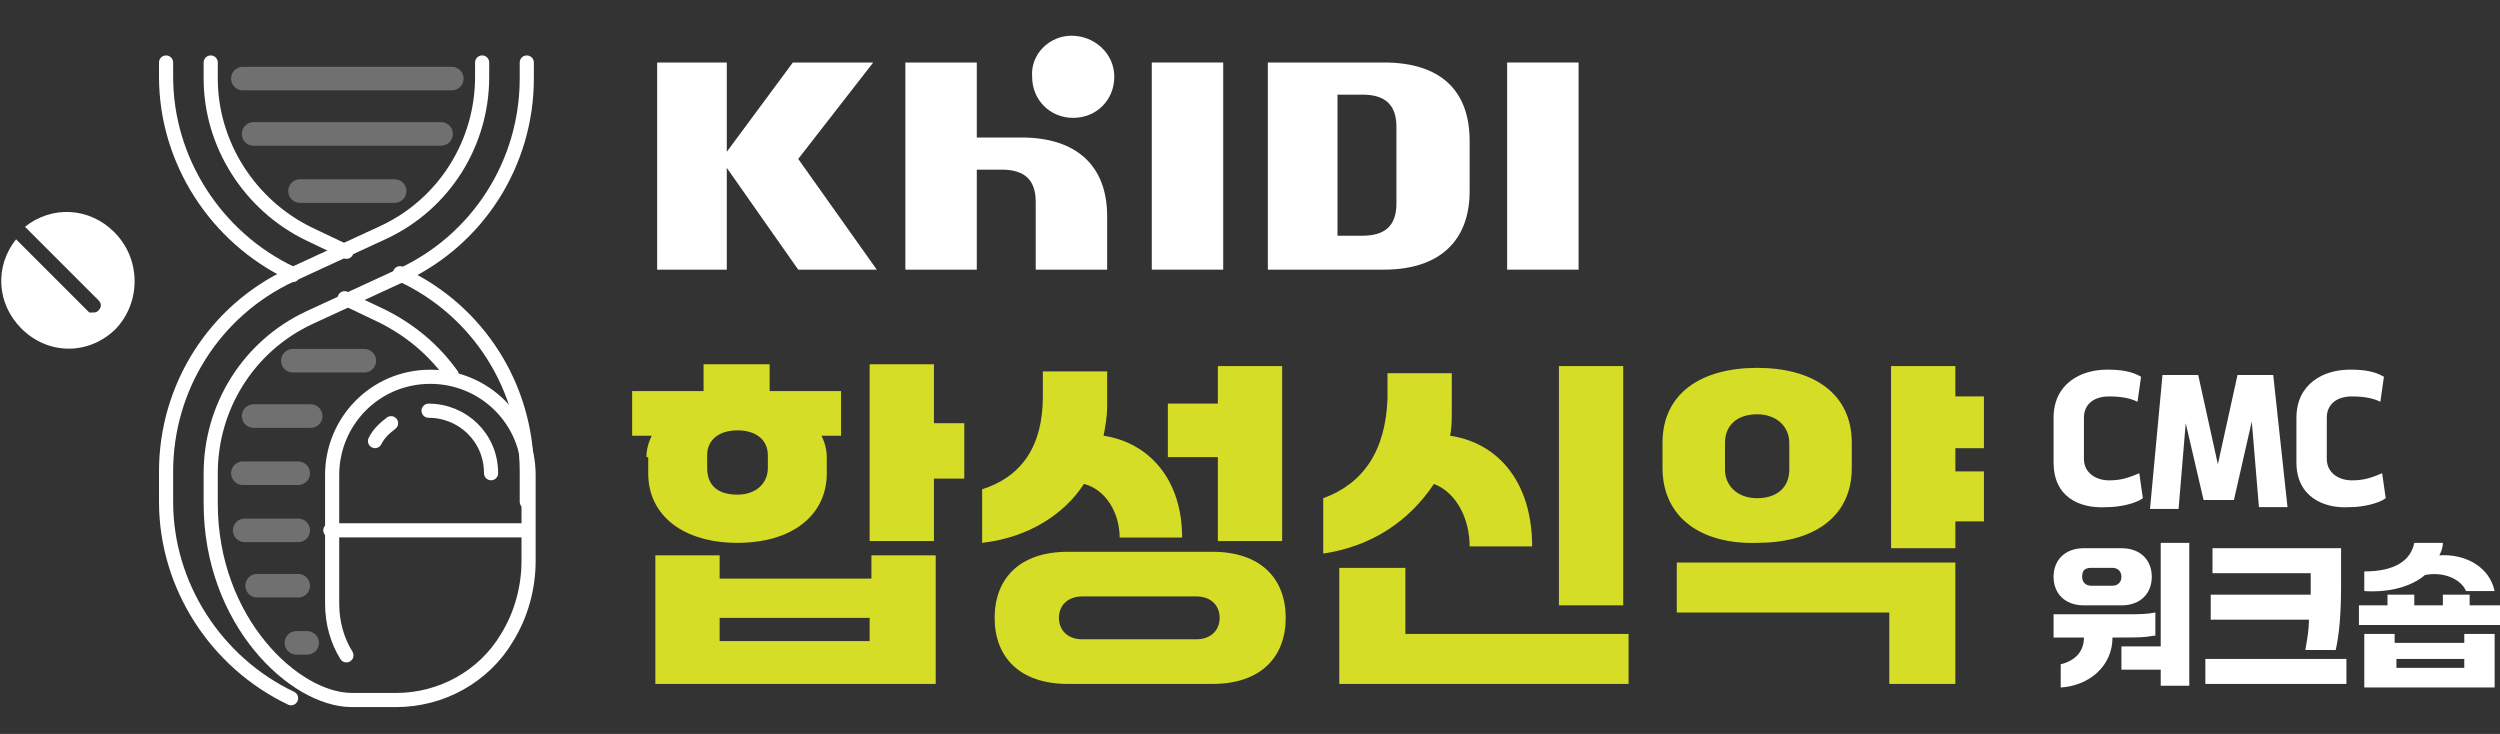 <?xml version="1.0" encoding="utf-8"?>
<!-- Generator: Adobe Illustrator 25.2.3, SVG Export Plug-In . SVG Version: 6.00 Build 0)  -->
<svg version="1.1" id="Layer_1" xmlns="http://www.w3.org/2000/svg" xmlns:xlink="http://www.w3.org/1999/xlink" x="0px" y="0px"
	 viewBox="0 0 140 41.1" style="enable-background:new 0 0 140 41.1;" xml:space="preserve">
<rect x="0" y="0" width="140" height="41.1" fill="#333333" stroke="none"/>
<style type="text/css">
	.st0{fill:#FFFFFF;}
	.st1{fill:#D5DD26;}
	.st2{fill:none;stroke:#FFFFFF;stroke-width:0.792;stroke-linecap:round;stroke-miterlimit:10;}
	.st3{opacity:0.3;}
	.st4{fill:none;stroke:#FFFFFF;stroke-width:1.319;stroke-linecap:round;stroke-miterlimit:10;}
</style>
<g>
	<g>
		<g>
			<path class="st0" d="M44.7,15.1l-4-5.7h0v5.7h-3.9V3.5h3.9v5h0l3.7-5h4.5l-4.2,5.4l4.4,6.2H44.7z"/>
			<path class="st0" d="M54.7,9.6v5.5h-4V3.5h4v4.2h2.5c3.1,0,4.8,1.6,4.8,4.4v3h-4v-3.8c0-1.2-0.6-1.8-1.9-1.8H54.7z"/>
			<path class="st0" d="M64.5,15.1V3.5h4v11.6H64.5z"/>
			<path class="st0" d="M84.4,15.1V3.5h4v11.6H84.4z"/>
			<path class="st0" d="M71,3.5v11.6h6.5c3.1,0,4.8-1.6,4.8-4.4V7.9c0-2.9-1.7-4.4-4.8-4.4H71z M74.9,13.2V5.3h1.4
				c1.3,0,1.9,0.6,1.9,1.8v4.3c0,1.2-0.6,1.8-1.9,1.8H74.9z"/>
			<path class="st0" d="M62.4,4.3c0,1.3-1,2.3-2.3,2.3c-1.3,0-2.3-1-2.3-2.3C57.7,3,58.8,2,60,2C61.3,2,62.4,3,62.4,4.3z"/>
		</g>
		<g>
			<path class="st1" d="M36.2,25.6c0-0.4,0.1-0.8,0.3-1.2h-1.1v-2.5h4v-1.5h3.7v1.5h4v2.5H46c0.2,0.4,0.3,0.8,0.3,1.2v0.9
				c0,2.4-2,3.9-5,3.9c-3,0-5-1.5-5-3.9V25.6z M48.8,32.4v-1.3h3.6v7.2H36.7v-7.2h3.6v1.3H48.8z M43,25.5c0-0.9-0.7-1.4-1.7-1.4
				s-1.7,0.5-1.7,1.4v0.7c0,0.9,0.5,1.5,1.7,1.5c1,0,1.7-0.6,1.7-1.5V25.5z M40.3,35.9h8.4v-1.3h-8.4V35.9z M52.3,23.7H54v3.1h-1.7
				v3.5h-3.6v-9.9h3.6V23.7z"/>
			<path class="st1" d="M55,30.4v-3c2.2-0.7,3.4-2.4,3.4-5.2v-1.4H62v2c0,0.5-0.1,1.1-0.2,1.6c2.6,0.4,4.4,2.5,4.4,5.7h-3.5
				c0-1.4-0.8-2.7-2-3C59.6,28.8,57.6,30.1,55,30.4z M67.9,30.9c2.7,0,4.1,1.5,4.1,3.7c0,2.2-1.4,3.7-4.1,3.7h-8.1
				c-2.7,0-4.1-1.5-4.1-3.7s1.4-3.7,4.1-3.7H67.9z M67,35.8c0.8,0,1.3-0.5,1.3-1.2c0-0.7-0.5-1.2-1.3-1.2h-6.4
				c-0.8,0-1.3,0.5-1.3,1.2c0,0.7,0.5,1.2,1.3,1.2H67z M68.2,30.3v-4.7h-2.8v-3h2.8v-2.1h3.6v9.8H68.2z"/>
			<path class="st1" d="M74.1,31v-3.1c2.2-0.8,3.5-2.6,3.6-5.6v-1.4h3.6v2.1c0,0.5,0,1-0.1,1.4c2.7,0.4,4.6,2.6,4.6,6.2h-3.5
				c0-1.5-0.7-3-2-3.5C78.9,29.2,76.8,30.6,74.1,31z M78.7,35.5h12.5v2.8H75v-6.5h3.7V35.5z M90.9,20.5v13.4h-3.6V20.5H90.9z"/>
			<path class="st1" d="M93.1,26.2v-1.4c0-2.8,2.2-4.2,5.3-4.2c3.1,0,5.3,1.4,5.3,4.2v1.4c0,2.8-2.2,4.2-5.3,4.2
				C95.3,30.5,93.1,29,93.1,26.2z M93.9,34.3v-2.8h15.6v6.8h-3.7v-4H93.9z M96.6,26.3c0,0.9,0.7,1.6,1.8,1.6c1.1,0,1.8-0.6,1.8-1.6
				v-1.5c0-0.9-0.7-1.6-1.8-1.6c-1.1,0-1.8,0.6-1.8,1.6V26.3z M111.1,25.1h-1.6v1.3h1.6v2.8h-1.6v1.5h-3.6V20.5h3.6v1.7h1.6V25.1z"
				/>
		</g>
		<g>
			<path class="st0" d="M115,25.9v-2.5c0-1.9,1.5-2.7,3-2.7c0.8,0,1.4,0.1,1.9,0.4l-0.2,1.4c-0.4-0.2-0.9-0.3-1.6-0.3
				c-0.8,0-1.4,0.4-1.4,1.2v2.3c0,0.8,0.7,1.2,1.4,1.2c0.6,0,1-0.1,1.7-0.4l0.2,1.4c-0.4,0.3-1.3,0.5-2,0.5
				C116.4,28.5,115,27.8,115,25.9z"/>
			<path class="st0" d="M128.1,28.4h-1.6l-0.4-4.8l-1,4.4h-1.7l-1-4.3l-0.4,4.8h-1.6l0.7-7.5h2l1.1,5l1.1-5h2L128.1,28.4z"/>
			<path class="st0" d="M128.6,25.9v-2.5c0-1.9,1.5-2.7,3-2.7c0.8,0,1.4,0.1,1.9,0.4l-0.2,1.4c-0.4-0.2-0.9-0.3-1.6-0.3
				c-0.8,0-1.4,0.4-1.4,1.2v2.3c0,0.8,0.7,1.2,1.4,1.2c0.6,0,1-0.1,1.7-0.4l0.2,1.4c-0.4,0.3-1.3,0.5-2,0.5
				C130.1,28.5,128.6,27.8,128.6,25.9z"/>
			<path class="st0" d="M120.6,35.6c-0.5,0.1-0.9,0.1-1.8,0.1h-0.5c0,1.6-1.3,2.7-2.9,2.8v-1.3c0.8-0.2,1.3-0.7,1.3-1.5H115v-1.3
				h3.9c0.9,0,1.3,0,1.8-0.1V35.6z M116.7,33.9c-1.1,0-1.7-0.7-1.7-1.6v0c0-0.9,0.6-1.6,1.7-1.6h2.1c1.1,0,1.7,0.7,1.7,1.6v0
				c0,0.9-0.6,1.6-1.7,1.6H116.7z M116.6,32.3c0,0.3,0.2,0.5,0.5,0.5h1.2c0.3,0,0.5-0.2,0.5-0.5v0c0-0.3-0.2-0.5-0.5-0.5h-1.2
				C116.7,31.8,116.6,32,116.6,32.3L116.6,32.3z M121,30.4h1.6v8H121v-0.9h-2.2v-1.3h2.2V30.4z"/>
			<path class="st0" d="M123.5,36.9h7.9v1.4h-7.9V36.9z M129.1,36.4c0.1-0.6,0.2-1.1,0.2-1.7h-5.5v-1.4h5.6v-0.5v-0.7h-5.5v-1.4h7.2
				v2.1c0,1.6-0.1,2.7-0.3,3.6H129.1z"/>
			<path class="st0" d="M138.4,33.9h1.6v1.1h-7.9v-1.1h1.6v-0.6h1.5v0.6h1.6v-0.6h1.5V33.9z M138,36v-0.5h1.7v3h-7.3v-3h1.7V36H138z
				 M132.4,33.1V32c1.7,0,2.6-0.6,2.8-1.6h1.6c0,0.3-0.1,0.5-0.2,0.7c1.4-0.1,2.8,0.6,3.1,2h-1.6c-0.3-0.7-1.3-1.1-2.3-0.9
				C135.1,32.8,133.9,33.2,132.4,33.1z M134.2,37.4h3.8v-0.5h-3.8V37.4z"/>
		</g>
	</g>
	<g>
		<g>
			<path class="st2" d="M16.3,39.1c-4.2-2-7-6.3-7-11v-1.7c0-4.7,2.7-9,7-11l5.2-2.4c3.4-1.6,5.5-5,5.5-8.7V3.5"/>
			<path class="st2" d="M29.5,28.1v-1.7c0-4.7-2.7-9-7-11l-0.1-0.1"/>
			<path class="st2" d="M29.5,3.5v0.9c0,4.7-2.7,9-7,11l-5.2,2.4c-3.4,1.6-5.5,5-5.5,8.7v1.7c0,6.6,4.7,11,7.9,11h2.5
				c2.5,0,4.9-1.3,6.2-3.5l0,0c0.8-1.3,1.2-2.8,1.2-4.3v-4.8c0-3.1-2.5-5.5-5.5-5.5h0c-3.1,0-5.5,2.5-5.5,5.5v7.2
				c0,1.1,0.3,2.1,0.8,2.9"/>
			<path class="st2" d="M24,23c1.9,0,3.5,1.5,3.5,3.5"/>
			<path class="st2" d="M21,24.7c0.2-0.4,0.5-0.7,0.9-1"/>
			<path class="st2" d="M16.4,15.4l-0.1-0.1c-4.2-2-7-6.3-7-11V3.5"/>
			<path class="st2" d="M25.3,21c-1-1.4-2.3-2.5-3.9-3.3l-2.1-1"/>
			<path class="st2" d="M11.8,3.5v0.9c0,3.7,2.2,7.1,5.5,8.7l2.1,1"/>
			<g class="st3">
				<line class="st4" x1="16.4" y1="20.2" x2="20.4" y2="20.2"/>
				<line class="st4" x1="14.2" y1="23.3" x2="17.4" y2="23.3"/>
				<line class="st4" x1="13.6" y1="26.5" x2="16.7" y2="26.5"/>
				<line class="st4" x1="13.7" y1="29.7" x2="16.7" y2="29.7"/>
				<line class="st4" x1="14.4" y1="32.8" x2="16.7" y2="32.8"/>
				<line class="st4" x1="16.6" y1="36" x2="17.2" y2="36"/>
				<line class="st4" x1="13.6" y1="4.4" x2="25.3" y2="4.4"/>
				<line class="st4" x1="14.2" y1="7.5" x2="24.7" y2="7.5"/>
				<line class="st4" x1="16.8" y1="10.7" x2="22.1" y2="10.7"/>
			</g>
			<line class="st2" x1="18.5" y1="29.7" x2="29.5" y2="29.7"/>
		</g>
		<path class="st0" d="M6.4,13c-1.4-1.4-3.5-1.5-5-0.3l4.1,4.1c0.2,0.2,0.2,0.4,0,0.6c-0.1,0.1-0.2,0.1-0.3,0.1S5,17.5,5,17.5
			l-4.1-4.1c-1.2,1.5-1.1,3.6,0.3,5c1.5,1.5,3.8,1.5,5.3,0C7.9,16.9,7.9,14.5,6.4,13z"/>
	</g>
</g>
</svg>
